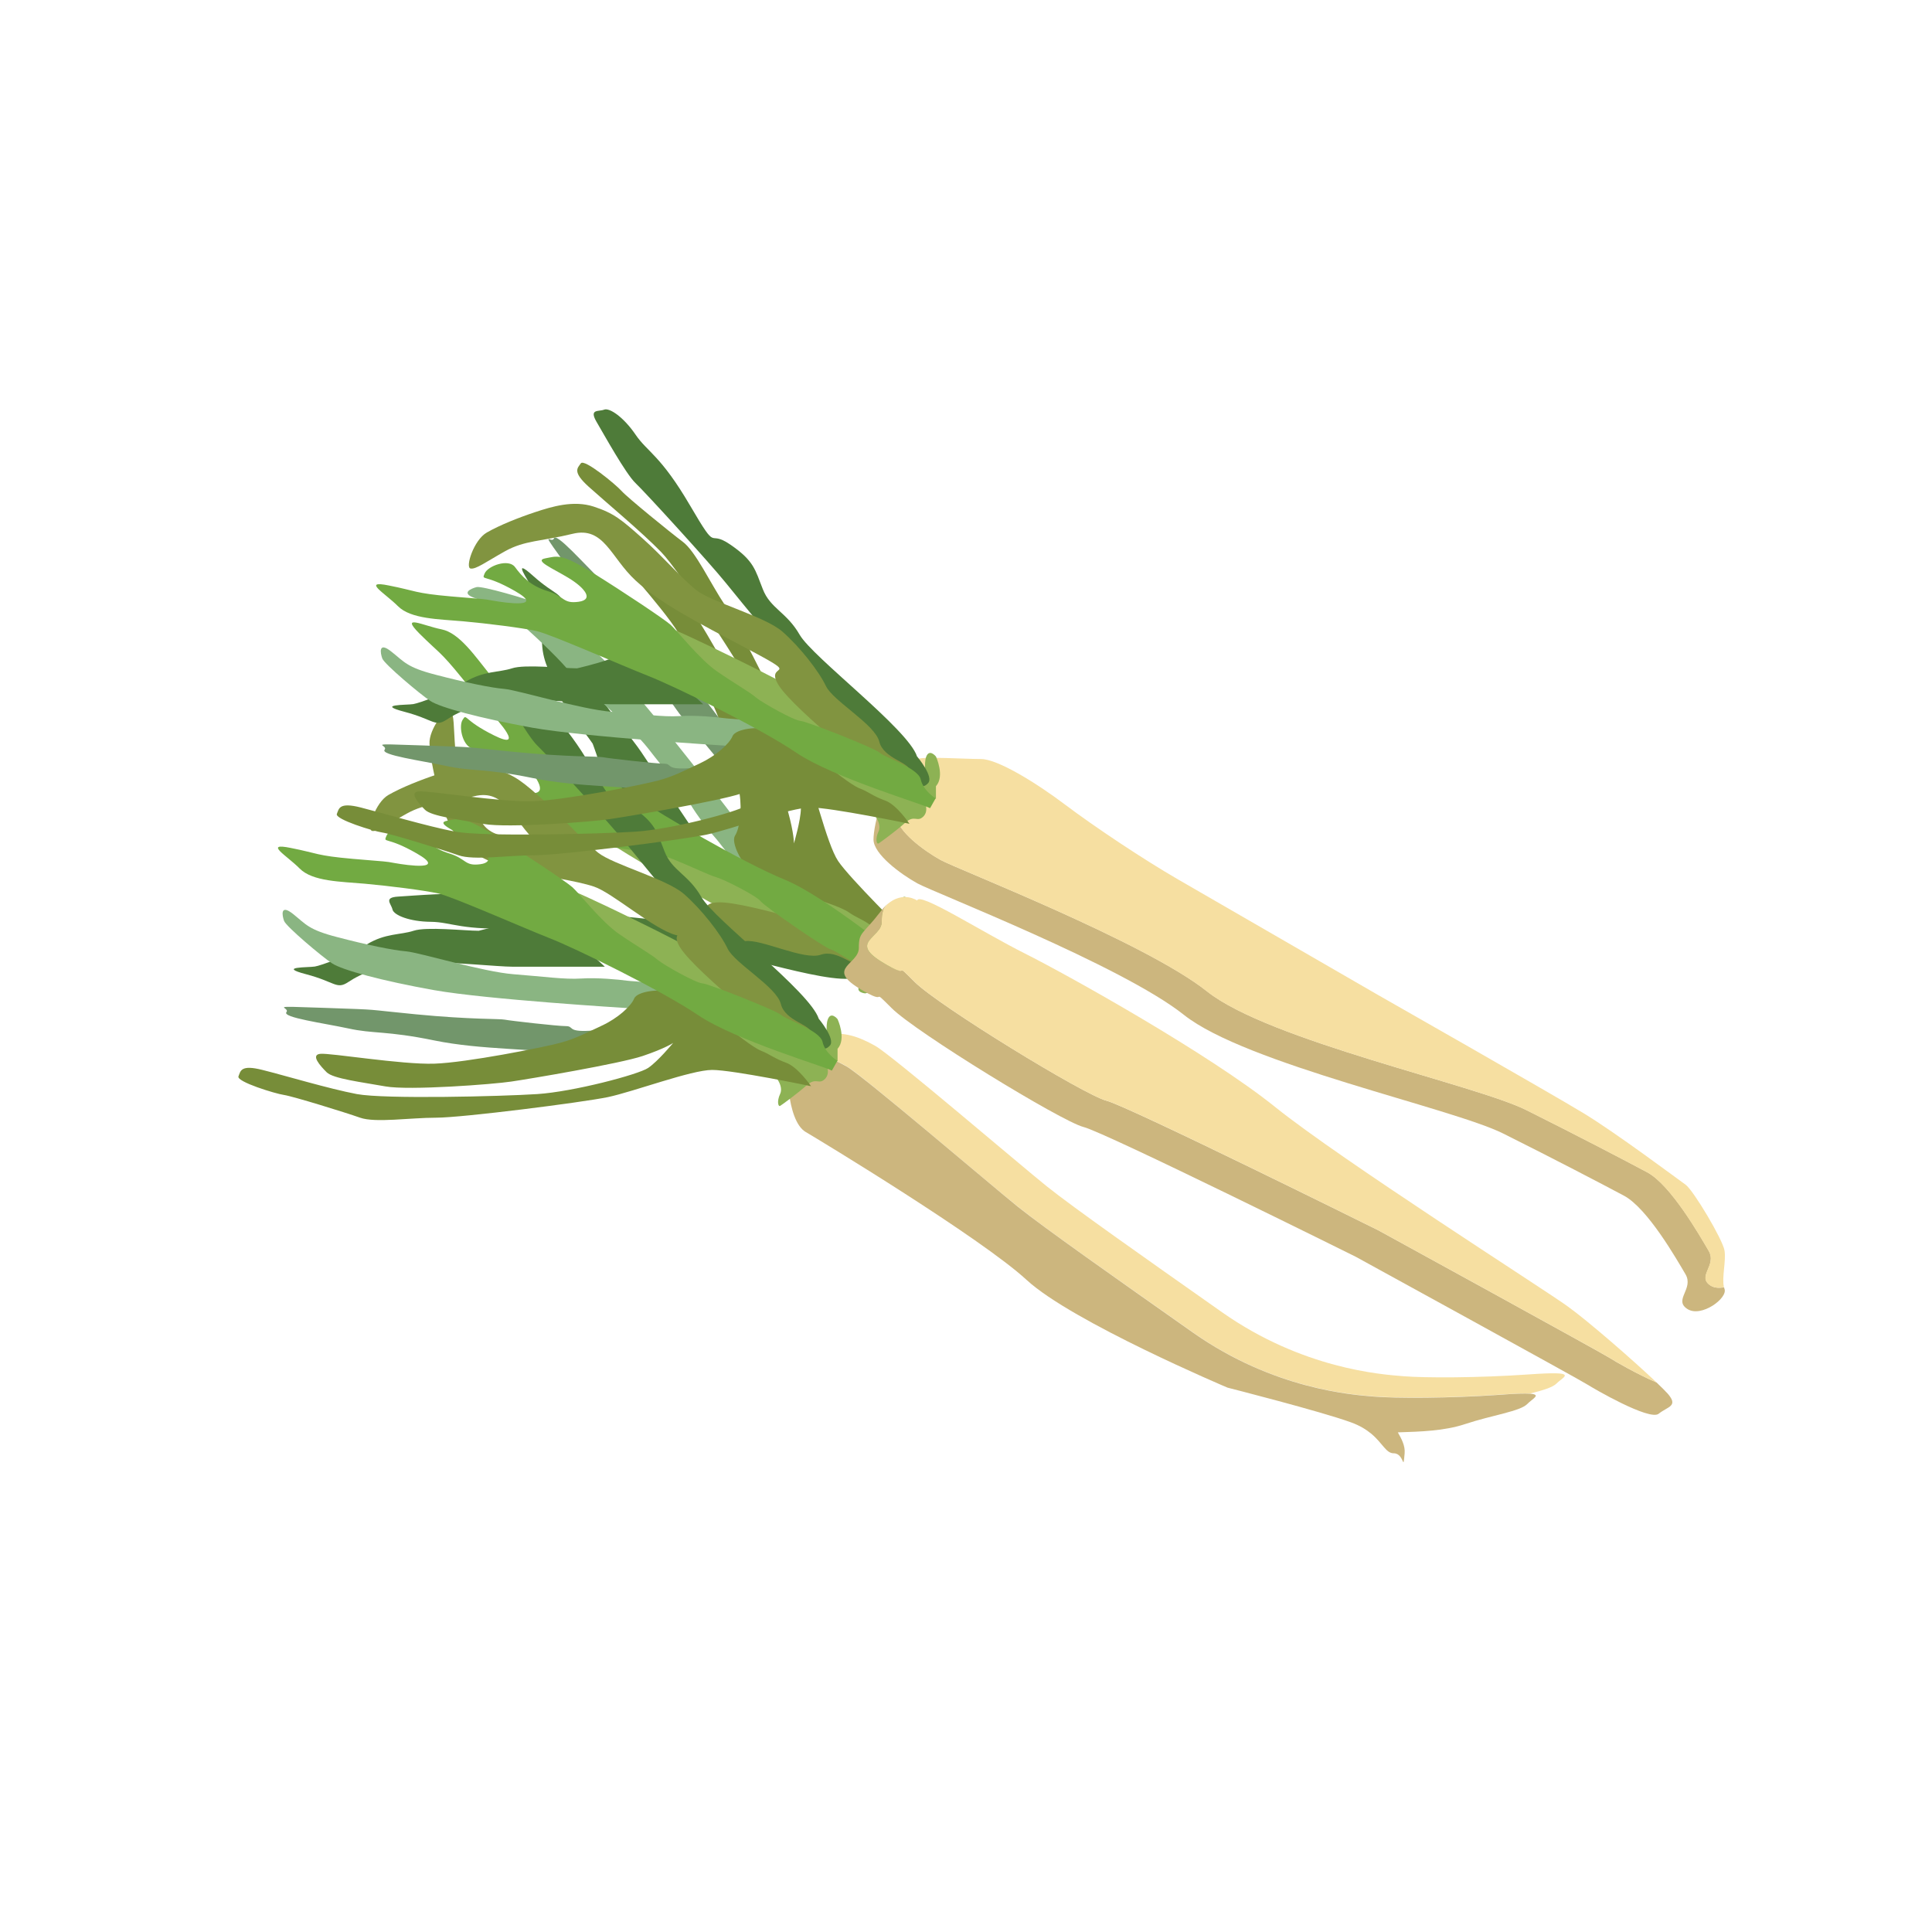 <?xml version="1.0" encoding="utf-8"?>
<!-- Generator: Adobe Illustrator 23.1.1, SVG Export Plug-In . SVG Version: 6.00 Build 0)  -->
<svg version="1.1" id="Layer_1" xmlns="http://www.w3.org/2000/svg" xmlns:xlink="http://www.w3.org/1999/xlink" x="0px" y="0px"
	 viewBox="0 0 108 108" style="enable-background:new 0 0 108 108;" xml:space="preserve">
<style type="text/css">
	.st0{fill:#8DB254;}
	.st1{fill:#4E7B39;}
	.st2{fill:#8AB582;}
	.st3{fill:#72966B;}
	.st4{fill:#778D39;}
	.st5{fill:#819440;}
	.st6{fill:#72AA42;}
	.st7{fill:#CCB67E;}
	.st8{fill:#F6DFA1;}
</style>
<g>
	<g>
		<g>
			<path class="st0" d="M44.54,51.02c0,0,1.79,1.45,2.75,1.69c0.96,0.24,2.68,0.92,2.68,0.92s0.69-0.02,0.79-0.52
				c0.1-0.51-0.36-0.33-0.27-1.06c0.1-0.73,0.15-1.75,0.14-1.87c-0.01-0.12-0.31-0.03-0.56,0.37c-0.24,0.4-1.03,0.42-1.48,0.13
				c-0.45-0.29-1.71-0.94-2.1-0.95c-0.4-0.01-1.45,0.03-1.45,0.03L44.54,51.02z"/>
			<path class="st0" d="M49.74,54.61c-0.19,0.74-1.38,0.92-1.38,0.92s-0.58-0.05-0.3-0.45c0.28-0.4,0.8-0.45,0.9-0.95
				c0.1-0.5-0.1-0.92,0.32-0.99c0.42-0.08,0.7-0.3,0.69,0.09s0.33,1,0.33,1L49.74,54.61z"/>
			<path class="st0" d="M40.98,51.09c-0.25,0.02-6.8-3.78-7.11-4.15s-1.67-1.52-0.49-1.29c1.18,0.24,3.62,0.73,3.98,0.93
				s4.95,2.25,5.5,2.51s1.37,1.6,1.23,1.85c-0.13,0.25-0.7,0.86-0.98,0.66C42.82,51.4,40.98,51.09,40.98,51.09z"/>
			<path class="st1" d="M33.13,41.57c-0.44-0.66-1.82-2.29-2.02-3.03c-0.2-0.74-0.77-1.39-0.81-2.6c-0.04-1.21-0.43-2.78-0.58-3.11
				s-1.18-1.77,0.08-0.64c1.26,1.13,1.67,0.93,1.67,1.74c-0.01,0.8,0.24,2.33,1.23,3.85c0.99,1.52,2.71,3.6,3.14,4.25
				c0.44,0.66,0.57,0.86,0.98,1.47c0.4,0.61,1.89,2.83,1.89,2.83s-2.86-0.62-3.42-1.32c-0.56-0.7-1.46-1.09-1.62-1.75
				C33.52,42.61,33.13,41.57,33.13,41.57z"/>
			<path class="st2" d="M41.31,46.06c0,0-4.75-6.26-6.8-8.4c-2.05-2.13-3.81-3.67-4.41-3.92c-0.61-0.25-3.15-1-3.46-0.92
				c-0.31,0.08-0.93,0.34-0.05,0.63c0.88,0.29,1.2,0.22,2.47,1.35c1.26,1.13,2.32,2.17,2.78,2.75c0.45,0.57,3.35,2.95,4.4,4.3
				c1.04,1.35,1.84,2.21,2.29,3c0.45,0.79,1.24,1.75,1.52,2.06c0.28,0.31,1.1,1.58,1.58,1.41c0.48-0.17,0.98-0.52,1.07-0.71
				C42.78,47.4,41.31,46.06,41.31,46.06z"/>
			<path class="st3" d="M41.95,42.27c-1.62-1.72-3.15-4.25-5.09-6.17c-1.94-1.92-2.19-2.63-3.22-3.62
				c-1.03-0.99-2.56-2.75-2.68-2.38c-0.12,0.37-1.01-0.86,0.98,1.9s1.16,1.63,3.13,4.04c1.97,2.41,2.8,3.76,3.01,3.98
				s1.93,2.24,2.19,2.64s0.3-0.15,0.95,0.96c0.65,1.1,0.31,1.26,0.65,1.1C42.21,44.57,41.95,42.27,41.95,42.27z"/>
			<path class="st4" d="M50.67,52.22c0,0-3.18-3.13-3.82-4.09c-0.64-0.96-1.41-4.31-1.97-5.69c-0.56-1.38-3.55-7.41-4.36-8.62
				c-0.81-1.21-1.63-3-2.36-3.54c-0.72-0.54-3.09-2.47-3.41-2.83c-0.33-0.37-2.09-1.82-2.28-1.55c-0.19,0.27-0.49,0.47,0.44,1.31
				c0.93,0.84,2.93,2.5,4.05,3.65c1.12,1.15,4.58,6.64,5.59,8.38s2.23,5.31,2.22,5.97c-0.01,0.66-0.39,1.94-0.39,1.94
				s0.02-0.52-0.34-1.82s-2.46-6.02-2.88-6.91c-0.42-0.89-2.74-5.03-3.68-6.01c-0.94-0.98-1.97-2.19-2.48-2.29
				c-0.51-0.1-1.31-0.22-1.06,0.27s3.03,3.45,3.99,5c0.96,1.55,2.61,5.56,2.91,6.45s0.35,1.52,0.5,2.51c0.15,0.99,0,1.97-0.25,2.36
				c-0.25,0.39,0.39,1.57,0.81,1.87c0.42,0.3,2.71,1.33,3.28,1.53c0.57,0.2,1.85,0.59,2.27,0.89s0.77,0.38,1.33,0.8
				C49.35,52.22,50.67,52.22,50.67,52.22z"/>
			<path class="st1" d="M47.77,54.66c-1.53,0.44-7.83-1.79-9.3-1.69s-2.12-0.56-3.27-0.3c-1.15,0.25-1.58,0.47-3.08-0.14
				s0.17-0.84-3.07-0.66c-3.23,0.18-3.8-0.33-4.97-0.34c-1.18-0.01-2.07-0.37-2.14-0.69s-0.52-0.67,0.32-0.72
				c0.84-0.05,3.32-0.26,4.06-0.09c0.74,0.17,6,0.97,7.45,1.1c1.45,0.13,5.14,0.52,5.91,0.59c0.77,0.07,4.13,1.26,5.37,1.16
				c1.25-0.1,3.03,0.39,3.54,0.71c0.51,0.32,0.88,0.22,0.77,0.72S47.77,54.66,47.77,54.66z"/>
			<path class="st5" d="M47.92,52.38c0,0-6.05-1.96-7.72-1.94c-1.67,0.02,0.51,1.41-2.58-0.25c-3.08-1.67-4.94-2.71-6.77-3.16
				c-1.83-0.45-3.5,0.22-4.12-1.48c-0.62-1.7-1.18-2.43-1.28-3.67c-0.1-1.25-0.05-1.94-0.27-2.16s-1.22,1.03-1.17,1.87
				c0.05,0.84,0.31,1.99,0.56,2.91s0.62,2.13,1.55,2.87c0.93,0.74,1.47,0.89,2.97,1.28c1.5,0.39,3.08,0.57,4.11,0.91
				c1.03,0.34,3.33,2.38,4.58,2.71s2.96,0.47,3.87,0.34s3.29,1.09,4.23,0.76c0.94-0.33,1.9,0.78,2.31,0.51s1.45-0.24,1.5-0.49
				s-0.29-0.54-0.4-0.61C49.17,52.71,47.92,52.38,47.92,52.38z"/>
			<path class="st6" d="M50.58,53.67c-0.29-0.1-4.41-3.55-6.72-4.5c-2.31-0.94-6.97-3.67-8.2-4.53c-1.23-0.86-4.92-3.22-5.51-3.77
				c-0.59-0.56-1.9-2.09-2.74-3.13c-0.84-1.04-1.72-2.36-2.73-2.56c-1.01-0.2-2.34-0.88-1.24,0.23c1.1,1.1,1.13,0.94,2.43,2.55
				s1.04,1.35,1.52,1.84c0.47,0.49,1.98,2.18,0.23,1.31c-1.76-0.87-1.51-1.26-1.76-0.87c-0.25,0.39,0.03,1.58,0.64,1.62
				c0.61,0.03,1.34,0.13,2.13,0.77c0.78,0.64,1.07,0.3,1.46,1.1c0.39,0.8-0.47,0.72-1.43,0.27s-1.89-1.08-1.62-0.46
				c0.27,0.62,0.22,0.88,2.11,1.74c1.89,0.86,4.41,1.9,4.86,2.03c0.45,0.13,2.52,0.28,3.62,0.72c1.09,0.44,1.97,0.88,2.42,1.01
				c0.45,0.13,2.26,1.05,2.47,1.34c0.22,0.29,3.6,2.63,3.94,2.7s1.9,1.31,2.51,1.08c0.61-0.24,1.34,0.1,1.34,0.1L50.58,53.67z"/>
		</g>
		<path class="st7" d="M77.06,68.78c0,0-13.99-6.94-15.21-7.25c-1.22-0.31-9.39-5.31-10.72-6.64c-1.33-1.33,0,0-1.84-1.12
			s0-1.33,0-2.25c0-0.53,0.07-0.69,0.32-0.98c-0.13,0.11-0.25,0.24-0.38,0.41c-1.02,1.33-1.22,1.12-1.22,2.04
			c0,0.92-1.84,1.12,0,2.25c1.84,1.12,0.51-0.2,1.84,1.12c1.33,1.33,9.49,6.33,10.72,6.64c1.23,0.31,15.21,7.25,15.21,7.25
			s12.66,6.94,12.96,7.15c0.31,0.2,3.47,2.04,3.98,1.63c0.51-0.41,1.12-0.41,0.51-1.12c-0.12-0.13-0.34-0.36-0.63-0.63
			c-1.08-0.46-2.39-1.22-2.58-1.35C89.72,75.72,77.06,68.78,77.06,68.78z"/>
		<path class="st8" d="M71.28,61.88c-3.68-2.96-11.54-7.35-13.99-8.58s-5.92-3.47-6.02-2.96c0,0-0.78-0.55-1.66,0.2
			c-0.25,0.29-0.32,0.45-0.32,0.98c0,0.92-1.84,1.12,0,2.25s0.51-0.2,1.84,1.12c1.33,1.33,9.49,6.33,10.72,6.64
			c1.23,0.31,15.21,7.25,15.21,7.25s12.66,6.94,12.96,7.15c0.19,0.13,1.5,0.89,2.58,1.35c-1.26-1.2-3.83-3.44-4.99-4.27
			C86.19,71.99,74.96,64.84,71.28,61.88z"/>
	</g>
	<g>
		<path class="st8" d="M85.47,76.83c-2.86,0.2-5.82,0.2-7.04,0.1c-1.23-0.1-5.61-0.41-10.11-3.57c-4.49-3.16-8.27-5.82-9.8-7.04
			c-1.53-1.23-8.68-7.35-9.6-7.86c-0.92-0.51-1.74-0.82-2.86-0.61c-1.09,0.2-1.67,0.88-1.9,1.2c0.09-0.03,0.18-0.05,0.28-0.07
			c1.12-0.2,1.94,0.1,2.86,0.61c0.92,0.51,8.06,6.64,9.6,7.86c1.53,1.23,5.31,3.88,9.8,7.04c4.49,3.16,8.88,3.47,10.11,3.57
			c1.23,0.1,4.19,0.1,7.04-0.1c0.88-0.06,1.4-0.08,1.69-0.06c0.7-0.18,1.25-0.34,1.47-0.56C87.41,76.94,88.33,76.63,85.47,76.83z"/>
		<path class="st7" d="M85.54,77.91c-0.29-0.02-0.81-0.01-1.69,0.06c-2.86,0.2-5.82,0.2-7.04,0.1c-1.23-0.1-5.61-0.41-10.11-3.57
			c-4.49-3.16-8.27-5.82-9.8-7.04c-1.53-1.23-8.68-7.35-9.6-7.86c-0.92-0.51-1.74-0.82-2.86-0.61c-0.1,0.02-0.19,0.04-0.28,0.07
			c-0.01,0.01-0.01,0.02-0.02,0.03c-0.22,0.31-0.19,3.55,0.9,4.19c0.79,0.46,9.8,5.92,12.35,8.27c2.55,2.35,11.23,6.02,11.23,6.02
			s5.23,1.33,6.9,1.94c0.5,0.18,0.86,0.41,1.14,0.64c0.64,0.54,0.82,1.09,1.25,1.09c0.61,0,0.51,1.12,0.61,0
			c0.04-0.42-0.18-0.82-0.38-1.17c1.28-0.04,2.6-0.08,3.75-0.46c1.54-0.51,3.07-0.71,3.48-1.12C85.66,78.19,86.19,77.96,85.54,77.91
			z"/>
		<g>
			<path class="st0" d="M40.94,56.29c0,0,2.2,0.68,2.93,1.35c0.73,0.66,2.25,1.72,2.25,1.72s0.36,0.58,0,0.95
				c-0.36,0.36-0.47-0.12-1.03,0.36c-0.55,0.49-1.38,1.09-1.48,1.15c-0.1,0.06-0.2-0.24,0-0.67c0.2-0.43-0.23-1.09-0.71-1.3
				c-0.49-0.21-1.73-0.9-1.96-1.22c-0.23-0.33-0.78-1.23-0.78-1.23L40.94,56.29z"/>
			<path class="st0" d="M46.82,58.63c0.51-0.57,0-1.66,0-1.66s-0.36-0.45-0.54,0c-0.17,0.45,0.07,0.92-0.29,1.28
				s-0.82,0.42-0.65,0.82c0.17,0.39,0.14,0.75,0.46,0.53c0.32-0.23,1.02-0.28,1.02-0.28V58.63z"/>
			<path class="st0" d="M39.03,53.28c-0.12-0.22-6.92-3.56-7.4-3.62c-0.48-0.05-2.2-0.55-1.35,0.3c0.85,0.85,2.61,2.61,2.98,2.79
				c0.36,0.18,4.62,2.87,5.14,3.19s2.09,0.25,2.23,0s0.33-1.06,0-1.18C40.3,54.65,39.03,53.28,39.03,53.28z"/>
			<path class="st1" d="M26.76,52.03c-0.79,0-2.92-0.24-3.64,0c-0.73,0.24-1.58,0.13-2.61,0.76s-2.55,1.18-2.91,1.24
				s-2.13,0-0.49,0.43c1.64,0.43,1.7,0.88,2.37,0.43c0.67-0.45,2.07-1.09,3.89-1.11c1.81-0.02,4.49,0.26,5.28,0.26s1.03,0,1.76,0
				s3.4,0,3.4,0s-2.1-2.04-2.99-2.11s-1.72-0.61-2.35-0.38C27.83,51.78,26.76,52.03,26.76,52.03z"/>
			<path class="st2" d="M35.03,56.35c0,0-7.84-0.48-10.76-1s-5.16-1.13-5.71-1.5c-0.55-0.36-2.57-2.06-2.68-2.37
				c-0.11-0.3-0.23-0.97,0.5-0.39s0.85,0.88,2.49,1.3c1.64,0.43,3.1,0.73,3.83,0.79s4.31,1.15,6.01,1.28s2.85,0.3,3.77,0.24
				s2.14,0.06,2.56,0.12c0.42,0.06,1.92,0.04,2.05,0.54c0.13,0.5,0.11,1.1,0,1.29C36.96,56.83,35.03,56.35,35.03,56.35z"/>
			<path class="st3" d="M32.23,58.98c-2.33-0.39-5.28-0.27-7.96-0.82s-3.4-0.36-4.8-0.67c-1.4-0.3-3.7-0.61-3.46-0.91
				c0.24-0.3-1.28-0.36,2.13-0.24c3.4,0.12,2,0.06,5.1,0.36c3.1,0.3,4.68,0.24,4.98,0.3s2.93,0.36,3.41,0.36
				c0.48,0,0.05,0.33,1.32,0.26c1.28-0.08,1.22-0.44,1.28-0.08C34.29,57.92,32.23,58.98,32.23,58.98z"/>
			<path class="st4" d="M45.34,60.72c0,0-4.37-0.91-5.53-0.91s-4.37,1.21-5.83,1.52c-1.46,0.3-8.14,1.15-9.6,1.15
				c-1.46,0-3.4,0.3-4.25,0c-0.85-0.3-3.77-1.2-4.25-1.27c-0.49-0.07-2.67-0.74-2.55-1.04c0.12-0.3,0.12-0.67,1.34-0.36
				c1.21,0.3,3.7,1.05,5.28,1.35c1.58,0.29,8.07,0.13,10.08,0c2.01-0.13,5.65-1.09,6.2-1.46c0.55-0.37,1.4-1.4,1.4-1.4
				s-0.43,0.3-1.7,0.73c-1.28,0.43-6.38,1.29-7.35,1.43c-0.97,0.15-5.71,0.51-7.04,0.27s-2.92-0.43-3.28-0.79
				c-0.36-0.36-0.91-0.97-0.36-1.03c0.55-0.06,4.55,0.61,6.38,0.55c1.82-0.06,6.07-0.91,6.98-1.15c0.91-0.24,1.46-0.55,2.37-0.97
				s1.64-1.09,1.82-1.52c0.18-0.43,1.52-0.55,2-0.36c0.49,0.18,2.61,1.52,3.1,1.88c0.49,0.36,1.52,1.21,2,1.4s0.74,0.43,1.4,0.67
				S45.34,60.72,45.34,60.72z"/>
			<path class="st1" d="M45.77,56.95c-0.49-1.52-5.83-5.53-6.56-6.8c-0.73-1.28-1.64-1.46-2.06-2.55c-0.43-1.09-0.49-1.58-1.82-2.49
				c-1.34-0.91-0.61,0.61-2.25-2.19c-1.64-2.79-2.38-2.98-3.04-3.95c-0.66-0.97-1.45-1.52-1.76-1.4s-0.85-0.06-0.43,0.67
				s1.63,2.9,2.18,3.43c0.55,0.52,4.14,4.45,5.05,5.58s3.28,3.99,3.77,4.59c0.49,0.61,3.34,2.73,3.95,3.83
				c0.61,1.09,2,2.31,2.55,2.55c0.55,0.24,0.67,0.61,1.03,0.24C46.74,58.11,45.77,56.95,45.77,56.95z"/>
			<path class="st5" d="M43.95,58.35c0,0-4.99-3.95-5.9-5.34c-0.91-1.4,1.46-0.36-1.64-2c-3.1-1.64-4.99-2.61-6.38-3.89
				s-1.76-3.04-3.52-2.61c-1.76,0.43-2.67,0.36-3.77,0.97s-1.64,1.03-1.94,0.97s0.18-1.59,0.91-2.01c0.73-0.42,1.82-0.85,2.73-1.15
				c0.91-0.3,2.12-0.67,3.25-0.3c1.13,0.36,1.55,0.73,2.71,1.76c1.15,1.03,2.19,2.25,3.04,2.92c0.85,0.67,3.83,1.46,4.8,2.31
				c0.97,0.85,2.03,2.2,2.43,3.04s2.73,2.13,2.98,3.1c0.24,0.97,1.7,1.15,1.7,1.64c0,0.49,0.61,1.34,0.43,1.52
				c-0.18,0.18-0.61,0.06-0.73,0C44.92,59.2,43.95,58.35,43.95,58.35z"/>
			<path class="st6" d="M46.5,59.85c-0.24-0.18-5.4-1.7-7.47-3.1s-6.92-3.77-8.32-4.31c-1.4-0.55-5.4-2.31-6.19-2.49
				s-2.79-0.43-4.13-0.55c-1.34-0.12-2.92-0.12-3.64-0.85s-2.03-1.46-0.5-1.15c1.53,0.3,1.41,0.43,3.47,0.61
				c2.06,0.18,1.7,0.12,2.37,0.24s2.92,0.44,1.21-0.54c-1.7-0.98-1.88-0.55-1.7-0.98c0.18-0.43,1.34-0.85,1.7-0.36
				c0.36,0.49,0.85,1.05,1.82,1.34c0.97,0.3,0.84,0.72,1.73,0.6c0.89-0.12,0.34-0.79-0.57-1.34S24.33,46,25,45.88
				s0.85-0.3,2.61,0.79c1.76,1.09,4.03,2.61,4.38,2.92c0.35,0.3,1.63,1.94,2.6,2.61s1.82,1.15,2.18,1.46
				c0.36,0.3,2.13,1.29,2.49,1.31c0.36,0.02,4.19,1.54,4.43,1.78c0.24,0.24,2.15,0.85,2.29,1.49c0.14,0.64,0.83,1.06,0.83,1.06
				L46.5,59.85z"/>
		</g>
	</g>
	<g>
		<path class="st7" d="M95.62,71.86c-0.78-0.51,0.38-1.12-0.1-1.94c-0.48-0.82-2.11-3.68-3.44-4.39c-1.33-0.71-3.88-2.04-6.74-3.47
			c-2.86-1.43-14.39-3.88-17.86-6.64c-3.47-2.76-13.99-6.84-14.9-7.35c-0.92-0.51-2.45-1.63-2.45-2.45c0-0.53,0.26-1.94,0.93-3.08
			c-1.67,0.86-2.23,3.6-2.23,4.39c0,0.82,1.53,1.94,2.45,2.45c0.92,0.51,11.43,4.59,14.9,7.35c3.47,2.76,15.01,5.21,17.86,6.64
			c2.86,1.43,5.41,2.76,6.74,3.47c1.33,0.71,2.96,3.58,3.44,4.39c0.48,0.82-0.68,1.43,0.1,1.94c0.78,0.51,2.28-0.61,2.08-1.12
			c-0.01-0.03-0.02-0.06-0.02-0.09C96.11,72.01,95.84,72,95.62,71.86z"/>
		<path class="st8" d="M96.4,69.9c-0.1-0.61-1.74-3.37-2.18-3.68c-0.44-0.31-3.84-2.86-5.68-3.98c-1.84-1.12-11.54-6.64-11.54-6.64
			s-9.19-5.31-11.13-6.43c-1.94-1.12-4.7-2.96-6.33-4.19c-1.63-1.23-3.78-2.55-4.7-2.55s-3.18-0.15-3.57,0
			c-0.08,0.03-0.15,0.07-0.22,0.11c-0.67,1.13-0.93,2.55-0.93,3.08c0,0.82,1.53,1.94,2.45,2.45c0.92,0.51,11.43,4.59,14.9,7.35
			c3.47,2.76,15.01,5.21,17.86,6.64c2.86,1.43,5.41,2.76,6.74,3.47c1.33,0.71,2.96,3.58,3.44,4.39c0.48,0.82-0.68,1.43,0.1,1.94
			c0.21,0.14,0.48,0.15,0.76,0.09C96.24,71.42,96.5,70.48,96.4,69.9z"/>
		<g>
			<path class="st0" d="M46.44,41.62c0,0,2.2,0.68,2.93,1.35c0.73,0.66,2.25,1.72,2.25,1.72s0.36,0.58,0,0.95
				C51.25,46,51.14,45.51,50.59,46c-0.55,0.49-1.38,1.09-1.48,1.15c-0.1,0.06-0.2-0.24,0-0.67c0.2-0.43-0.23-1.09-0.71-1.3
				s-1.73-0.9-1.96-1.22c-0.23-0.33-0.78-1.23-0.78-1.23L46.44,41.62z"/>
			<path class="st0" d="M52.32,43.95c0.51-0.57,0-1.66,0-1.66s-0.36-0.45-0.54,0c-0.17,0.45,0.07,0.92-0.29,1.28
				s-0.82,0.42-0.65,0.82c0.17,0.39,0.14,0.75,0.46,0.53c0.32-0.23,1.02-0.28,1.02-0.28V43.95z"/>
			<path class="st0" d="M44.52,38.61c-0.12-0.22-6.92-3.56-7.4-3.62c-0.48-0.05-2.2-0.55-1.35,0.3c0.85,0.85,2.61,2.61,2.98,2.79
				c0.36,0.18,4.62,2.87,5.14,3.19c0.52,0.32,2.09,0.25,2.23,0s0.33-1.06,0-1.18C45.8,39.97,44.52,38.61,44.52,38.61z"/>
			<path class="st1" d="M32.26,37.36c-0.79,0-2.92-0.24-3.64,0c-0.73,0.24-1.58,0.13-2.61,0.76c-1.03,0.63-2.55,1.18-2.91,1.24
				c-0.36,0.06-2.13,0-0.49,0.43c1.64,0.43,1.7,0.88,2.37,0.43c0.67-0.45,2.07-1.09,3.89-1.11c1.81-0.02,4.49,0.26,5.28,0.26
				c0.79,0,1.03,0,1.76,0s3.4,0,3.4,0s-2.1-2.04-2.99-2.11s-1.72-0.61-2.35-0.38S32.26,37.36,32.26,37.36z"/>
			<path class="st2" d="M40.52,41.68c0,0-7.84-0.48-10.76-1c-2.92-0.53-5.16-1.13-5.71-1.5c-0.55-0.36-2.57-2.06-2.68-2.37
				c-0.11-0.3-0.23-0.97,0.5-0.39c0.73,0.57,0.85,0.88,2.49,1.3c1.64,0.43,3.1,0.73,3.83,0.79c0.73,0.06,4.31,1.15,6.01,1.28
				c1.7,0.12,2.85,0.3,3.77,0.24c0.91-0.06,2.14,0.06,2.56,0.12c0.42,0.06,1.92,0.04,2.05,0.54c0.13,0.5,0.11,1.1,0,1.29
				C42.46,42.16,40.52,41.68,40.52,41.68z"/>
			<path class="st3" d="M37.72,44.31c-2.33-0.39-5.28-0.27-7.96-0.82c-2.67-0.55-3.4-0.36-4.8-0.67c-1.4-0.3-3.7-0.61-3.46-0.91
				c0.24-0.3-1.28-0.36,2.13-0.24s2,0.06,5.1,0.36c3.1,0.3,4.68,0.24,4.98,0.3c0.3,0.06,2.93,0.36,3.41,0.36
				c0.48,0,0.05,0.33,1.32,0.26s1.22-0.44,1.28-0.08C39.79,43.25,37.72,44.31,37.72,44.31z"/>
			<path class="st4" d="M50.84,46.05c0,0-4.37-0.91-5.53-0.91c-1.15,0-4.37,1.21-5.83,1.52c-1.46,0.3-8.14,1.15-9.6,1.15
				c-1.46,0-3.4,0.3-4.25,0c-0.85-0.3-3.77-1.2-4.25-1.27c-0.49-0.07-2.67-0.74-2.55-1.04c0.12-0.3,0.12-0.67,1.34-0.36
				s3.7,1.05,5.28,1.35c1.58,0.29,8.07,0.13,10.08,0c2.01-0.13,5.65-1.09,6.2-1.46c0.55-0.37,1.4-1.4,1.4-1.4s-0.43,0.3-1.7,0.73
				c-1.28,0.43-6.38,1.29-7.35,1.43c-0.97,0.15-5.71,0.51-7.04,0.27c-1.34-0.24-2.92-0.43-3.28-0.79c-0.36-0.36-0.91-0.97-0.36-1.03
				c0.55-0.06,4.55,0.61,6.38,0.55c1.82-0.06,6.07-0.91,6.98-1.15c0.91-0.24,1.46-0.55,2.37-0.97c0.91-0.43,1.64-1.09,1.82-1.52
				c0.18-0.43,1.52-0.55,2-0.36c0.49,0.18,2.61,1.52,3.1,1.88c0.49,0.36,1.52,1.21,2,1.4c0.49,0.18,0.74,0.43,1.4,0.67
				C50.11,44.95,50.84,46.05,50.84,46.05z"/>
			<path class="st1" d="M51.26,42.28c-0.49-1.52-5.83-5.53-6.56-6.8s-1.64-1.46-2.06-2.55c-0.43-1.09-0.49-1.58-1.82-2.49
				s-0.61,0.61-2.25-2.19s-2.38-2.98-3.04-3.95s-1.45-1.52-1.76-1.4c-0.3,0.12-0.85-0.06-0.43,0.67c0.43,0.73,1.63,2.9,2.18,3.43
				c0.55,0.52,4.14,4.45,5.05,5.58s3.28,3.99,3.77,4.59c0.49,0.61,3.34,2.73,3.95,3.83s2,2.31,2.55,2.55
				c0.55,0.24,0.67,0.61,1.03,0.24C52.24,43.44,51.26,42.28,51.26,42.28z"/>
			<path class="st5" d="M49.45,43.68c0,0-4.99-3.95-5.9-5.34c-0.91-1.4,1.46-0.36-1.64-2c-3.1-1.64-4.99-2.61-6.38-3.89
				c-1.39-1.28-1.76-3.04-3.52-2.61c-1.76,0.43-2.67,0.36-3.77,0.97c-1.09,0.61-1.64,1.03-1.94,0.97s0.18-1.59,0.91-2.01
				c0.73-0.42,1.82-0.85,2.73-1.15c0.91-0.3,2.12-0.67,3.25-0.3s1.55,0.73,2.71,1.76s2.19,2.25,3.04,2.92
				c0.85,0.67,3.83,1.46,4.8,2.31c0.97,0.85,2.03,2.2,2.43,3.04s2.73,2.13,2.98,3.1c0.24,0.97,1.7,1.15,1.7,1.64
				s0.61,1.34,0.43,1.52c-0.18,0.18-0.61,0.06-0.73,0C50.41,44.53,49.45,43.68,49.45,43.68z"/>
			<path class="st6" d="M51.99,45.18c-0.24-0.18-5.4-1.7-7.47-3.1c-2.06-1.4-6.92-3.77-8.32-4.31c-1.4-0.55-5.4-2.31-6.19-2.49
				c-0.79-0.18-2.79-0.43-4.13-0.55s-2.92-0.12-3.64-0.85c-0.73-0.73-2.03-1.46-0.5-1.15c1.53,0.3,1.41,0.43,3.47,0.61
				c2.06,0.18,1.7,0.12,2.37,0.24s2.92,0.44,1.21-0.54s-1.88-0.55-1.7-0.98c0.18-0.43,1.34-0.85,1.7-0.36
				c0.36,0.49,0.85,1.05,1.82,1.34c0.97,0.3,0.84,0.72,1.73,0.6c0.89-0.12,0.34-0.79-0.57-1.34c-0.91-0.55-1.94-0.97-1.28-1.09
				s0.85-0.3,2.61,0.79c1.76,1.09,4.03,2.61,4.38,2.92s1.63,1.94,2.6,2.61s1.82,1.15,2.18,1.46c0.36,0.3,2.13,1.29,2.49,1.31
				s4.19,1.54,4.43,1.78c0.24,0.24,2.15,0.85,2.29,1.49c0.14,0.64,0.83,1.06,0.83,1.06L51.99,45.18z"/>
		</g>
	</g>
</g>
</svg>
